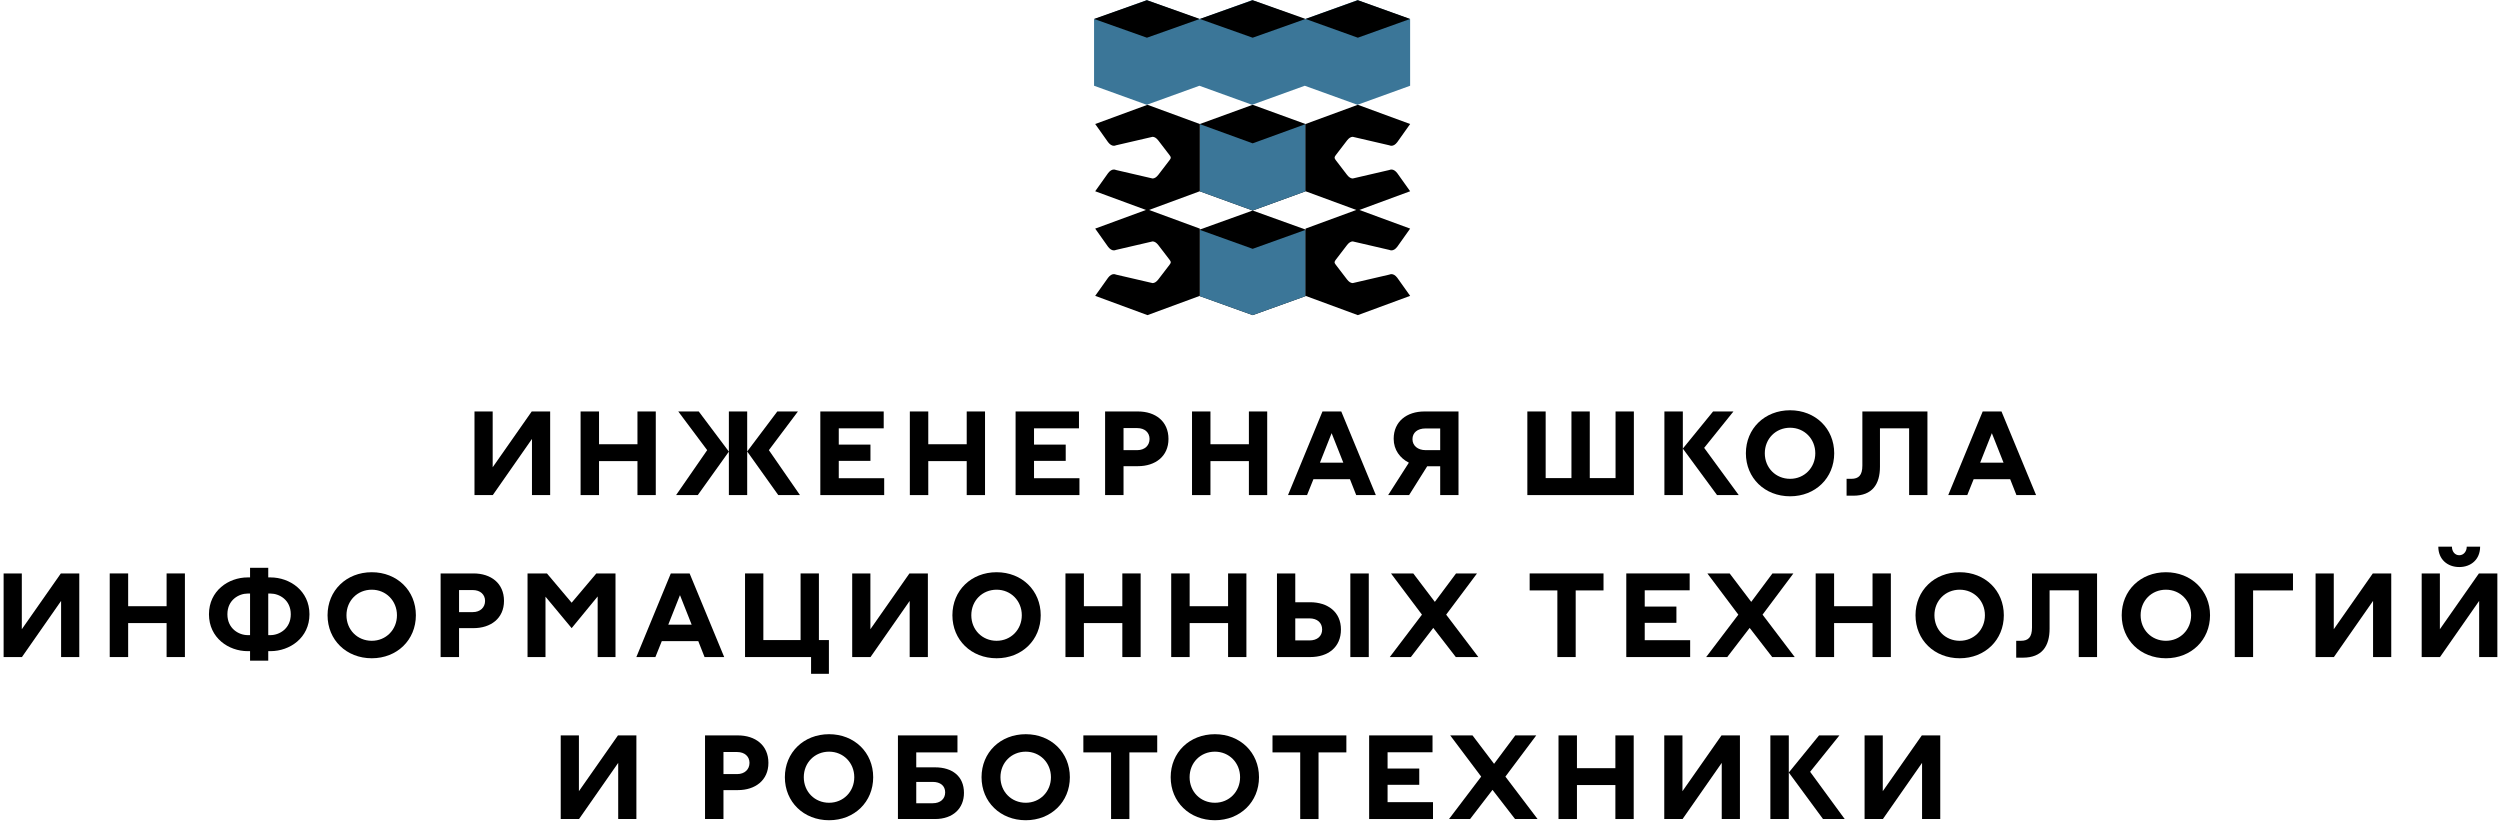 <svg width="514" height="169" viewBox="0 0 514 169" fill="none" xmlns="http://www.w3.org/2000/svg">
<g clip-path="url(#clip0_1_201)">
<path d="M268.417 25.501L257.548 21.545L246.678 25.501L246.679 39.329L257.548 43.284L268.417 39.329V25.501Z" fill="black"/>
<path d="M289.922 3.952L279.092 0.039L268.261 3.952L257.43 0.039L246.596 3.953L235.768 0.039L224.938 3.952V17.63L235.768 21.545L246.599 17.63L257.43 21.545L268.261 17.63L279.092 21.545L289.922 17.63V3.952Z" fill="#3B7698"/>
<path d="M246.677 3.895L235.808 7.753L224.938 3.895L235.808 0.039L246.677 3.895Z" fill="black"/>
<path d="M268.417 3.895L257.548 7.753L246.678 3.895L257.548 0.039L268.417 3.895Z" fill="black"/>
<path d="M289.924 3.895L279.17 7.753L268.418 3.895L279.17 0.039L289.924 3.895Z" fill="black"/>
<path d="M268.415 25.519L257.546 29.47L246.678 25.518V39.332L257.547 43.284L268.417 39.332L268.415 25.519Z" fill="#3B7698"/>
<path d="M268.417 47.198L257.548 43.285L246.678 47.198L246.679 60.877L257.548 64.79L268.417 60.877V47.198Z" fill="black"/>
<path d="M268.415 47.259L257.546 51.158L246.678 47.258V60.89L257.547 64.79L268.417 60.89L268.415 47.259Z" fill="#3B7698"/>
<path fill-rule="evenodd" clip-rule="evenodd" d="M285.654 29.876L282.112 29.054L278.623 28.244L278.119 28.127C277.725 28.137 277.329 28.384 276.956 28.869L274.655 31.871C274.302 32.328 274.302 32.499 274.655 32.955L276.956 35.957C277.329 36.441 277.725 36.689 278.119 36.699L278.623 36.582L282.112 35.772L285.65 34.951C285.788 34.889 285.927 34.857 286.067 34.855C286.476 34.847 286.887 35.094 287.274 35.596L289.924 39.321L279.17 43.284L268.418 39.321V25.496L279.17 21.545L289.924 25.496L287.274 29.233C286.888 29.734 286.477 29.981 286.067 29.972C285.929 29.969 285.791 29.937 285.654 29.876Z" fill="black"/>
<path fill-rule="evenodd" clip-rule="evenodd" d="M285.654 51.383L282.112 50.56L278.623 49.75L278.119 49.633C277.725 49.643 277.329 49.891 276.956 50.375L274.655 53.378C274.302 53.834 274.302 54.006 274.655 54.461L276.956 57.463C277.329 57.948 277.725 58.195 278.119 58.206L278.623 58.089L282.112 57.279L285.65 56.458C285.788 56.396 285.927 56.364 286.067 56.361C286.476 56.353 286.887 56.6 287.274 57.102L289.924 60.828L279.17 64.791L268.418 60.828V47.002L279.17 43.051L289.924 47.002L287.274 50.739C286.888 51.241 286.477 51.487 286.067 51.478C285.929 51.475 285.791 51.443 285.654 51.383Z" fill="black"/>
<path fill-rule="evenodd" clip-rule="evenodd" d="M229.441 29.876L232.984 29.054L236.473 28.244L236.977 28.127C237.371 28.137 237.766 28.384 238.14 28.869L240.44 31.871C240.794 32.328 240.794 32.499 240.44 32.955L238.14 35.957C237.766 36.441 237.371 36.689 236.977 36.699L236.473 36.582L232.983 35.772L229.445 34.951C229.307 34.889 229.168 34.857 229.029 34.855C228.62 34.847 228.209 35.094 227.821 35.596L225.172 39.321L235.925 43.284L246.678 39.321V25.496L235.925 21.545L225.172 25.496L227.821 29.233C228.208 29.734 228.619 29.981 229.029 29.972C229.167 29.969 229.305 29.937 229.441 29.876Z" fill="black"/>
<path fill-rule="evenodd" clip-rule="evenodd" d="M229.441 51.383L232.984 50.56L236.473 49.75L236.977 49.633C237.371 49.643 237.766 49.891 238.14 50.375L240.44 53.378C240.794 53.834 240.794 54.006 240.44 54.461L238.14 57.463C237.766 57.948 237.371 58.195 236.977 58.206L236.473 58.089L232.983 57.279L229.445 56.458C229.307 56.396 229.168 56.364 229.029 56.361C228.62 56.353 228.209 56.6 227.821 57.102L225.172 60.828L235.925 64.791L246.678 60.828V47.002L235.925 43.051L225.172 47.002L227.821 50.739C228.208 51.241 228.619 51.487 229.029 51.478C229.167 51.475 229.305 51.443 229.441 51.383Z" fill="black"/>
<path d="M101.295 84.597H97.555V101.79H101.32L109.372 90.246V101.79H113.113V84.597H109.322L101.295 96.068V84.597Z" fill="black"/>
<path d="M131.062 84.597V91.336H123.16V84.597H119.369V101.79H123.16V94.804H131.062V101.79H134.828V84.597H131.062Z" fill="black"/>
<path d="M149.856 92.847L143.663 84.597H139.451L145.397 92.55L139.005 101.79H143.465L149.856 92.847ZM149.856 101.79H153.622V84.597H149.856V101.79ZM153.622 92.822L160.014 101.79H164.473L158.081 92.55L164.052 84.597H159.815L153.622 92.822Z" fill="black"/>
<path d="M168.659 101.79H181.79V98.322H172.45V94.755H178.965V91.41H172.45V88.066H181.69V84.597H168.659V101.79Z" fill="black"/>
<path d="M198.756 84.597V91.336H190.853V84.597H187.063V101.79H190.853V94.804H198.756V101.79H202.522V84.597H198.756Z" fill="black"/>
<path d="M208.805 101.79H221.935V98.322H212.595V94.755H219.111V91.41H212.595V88.066H221.836V84.597H208.805V101.79Z" fill="black"/>
<path d="M233.823 92.55H230.998V88.016H233.823C235.359 88.016 236.349 88.933 236.349 90.246C236.349 91.584 235.359 92.55 233.823 92.55ZM227.208 101.79H230.998V95.845H233.971C237.489 95.845 240.239 93.863 240.239 90.246C240.239 86.604 237.539 84.597 233.971 84.597H227.208V101.79Z" fill="black"/>
<path d="M256.772 84.597V91.336H248.869V84.597H245.079V101.79H248.869V94.804H256.772V101.79H260.538V84.597H256.772Z" fill="black"/>
<path d="M264.814 101.79H268.728L270.041 98.52H277.548L278.836 101.79H282.874L275.764 84.597H271.9L264.814 101.79ZM271.379 95.126L273.782 89.057L276.185 95.126H271.379Z" fill="black"/>
<path d="M285.401 101.79H289.711L293.427 95.869H296.103V101.79H299.869V84.597H292.858C289.241 84.597 286.54 86.654 286.54 90.221C286.54 92.5 287.853 94.21 289.662 95.126L285.401 101.79ZM290.405 90.295C290.405 88.957 291.421 88.091 293.081 88.091H296.103V92.55H293.105C291.495 92.55 290.405 91.633 290.405 90.295Z" fill="black"/>
<path d="M314.023 101.79H335.923V84.597H332.157V98.297H326.856V84.597H323.09V98.297H317.788V84.597H314.023V101.79Z" fill="black"/>
<path d="M345.991 101.79V84.597H342.2V101.79H345.991ZM345.991 92.228L353.026 101.79H357.486L350.376 92.079L356.396 84.597H352.209L345.991 92.228Z" fill="black"/>
<path d="M368.046 98.446C365.098 98.446 362.844 96.192 362.844 93.194C362.844 90.196 365.098 87.942 368.046 87.942C370.969 87.942 373.224 90.221 373.224 93.194C373.224 96.167 370.969 98.446 368.046 98.446ZM358.954 93.194C358.954 98.272 362.819 102.038 368.046 102.038C373.249 102.038 377.113 98.272 377.113 93.194C377.113 88.115 373.249 84.35 368.046 84.35C362.819 84.35 358.954 88.115 358.954 93.194Z" fill="black"/>
<path d="M381.045 101.914C384.959 101.914 386.52 99.536 386.52 95.969V88.066H392.515V101.79H396.28V84.597H382.903V95.721C382.903 97.728 382.135 98.446 380.623 98.446H379.657V101.914H381.045Z" fill="black"/>
<path d="M400.556 101.79H404.471L405.784 98.52H413.29L414.578 101.79H418.617L411.506 84.597H407.642L400.556 101.79ZM407.121 95.126L409.525 89.057L411.928 95.126H407.121Z" fill="black"/>
<path d="M4.485 117.898H0.744V135.091H4.51L12.561 123.546V135.091H16.302V117.898H12.512L4.485 129.368V117.898Z" fill="black"/>
<path d="M34.252 117.898V124.637H26.349V117.898H22.559V135.091H26.349V128.105H34.252V135.091H38.017V117.898H34.252Z" fill="black"/>
<path d="M50.915 133.877H51.411V135.834H55.151V133.877H55.622C59.561 133.877 63.624 131.152 63.624 126.296C63.624 121.441 59.561 118.716 55.622 118.716H55.151V116.734H51.411V118.716H50.915C47.001 118.716 42.963 121.441 42.963 126.296C42.963 131.152 47.001 133.877 50.915 133.877ZM46.753 126.296C46.753 123.323 49.132 122.035 50.915 122.035H51.411V130.582H50.915C49.132 130.582 46.753 129.269 46.753 126.296ZM55.151 130.582V122.035H55.622C57.406 122.035 59.784 123.323 59.784 126.296C59.784 129.269 57.406 130.582 55.622 130.582H55.151Z" fill="black"/>
<path d="M76.437 131.747C73.489 131.747 71.234 129.492 71.234 126.495C71.234 123.497 73.489 121.242 76.437 121.242C79.36 121.242 81.614 123.522 81.614 126.495C81.614 129.467 79.36 131.747 76.437 131.747ZM67.345 126.495C67.345 131.573 71.209 135.339 76.437 135.339C81.639 135.339 85.504 131.573 85.504 126.495C85.504 121.416 81.639 117.65 76.437 117.65C71.209 117.65 67.345 121.416 67.345 126.495Z" fill="black"/>
<path d="M97.206 125.85H94.381V121.317H97.206C98.742 121.317 99.732 122.233 99.732 123.546C99.732 124.884 98.742 125.85 97.206 125.85ZM90.591 135.091H94.381V129.145H97.354C100.872 129.145 103.622 127.163 103.622 123.546C103.622 119.905 100.922 117.898 97.354 117.898H90.591V135.091Z" fill="black"/>
<path d="M108.462 135.091H112.153V122.679L117.529 129.145L122.88 122.63V135.091H126.547V117.898H122.608L117.529 123.918L112.451 117.898H108.462V135.091Z" fill="black"/>
<path d="M130.834 135.091H134.749L136.062 131.821H143.568L144.856 135.091H148.894L141.784 117.898H137.92L130.834 135.091ZM137.399 128.427L139.802 122.357L142.205 128.427H137.399Z" fill="black"/>
<path d="M170.422 131.598H168.366V117.898H164.6V131.598H156.945V117.898H153.18V135.091H166.756V138.535H170.422V131.598Z" fill="black"/>
<path d="M178.953 117.898H175.212V135.091H178.978L187.029 123.546V135.091H190.77V117.898H186.979L178.953 129.368V117.898Z" fill="black"/>
<path d="M204.905 131.747C201.956 131.747 199.702 129.492 199.702 126.495C199.702 123.497 201.956 121.242 204.905 121.242C207.828 121.242 210.082 123.522 210.082 126.495C210.082 129.467 207.828 131.747 204.905 131.747ZM195.813 126.495C195.813 131.573 199.677 135.339 204.905 135.339C210.107 135.339 213.972 131.573 213.972 126.495C213.972 121.416 210.107 117.65 204.905 117.65C199.677 117.65 195.813 121.416 195.813 126.495Z" fill="black"/>
<path d="M230.752 117.898V124.637H222.849V117.898H219.059V135.091H222.849V128.105H230.752V135.091H234.518V117.898H230.752Z" fill="black"/>
<path d="M252.494 117.898V124.637H244.591V117.898H240.801V135.091H244.591V128.105H252.494V135.091H256.26V117.898H252.494Z" fill="black"/>
<path d="M281.42 117.898H277.63V135.091H281.42V117.898ZM262.543 135.091H269.38C273.047 135.091 275.698 133.084 275.698 129.418C275.698 125.826 272.997 123.819 269.355 123.819H266.308V117.898H262.543V135.091ZM266.308 131.672V127.139H269.232C270.842 127.139 271.833 128.055 271.833 129.418C271.833 130.78 270.842 131.672 269.232 131.672H266.308Z" fill="black"/>
<path d="M290.569 117.898H285.986L292.353 126.371L285.738 135.091H290.073L294.681 129.096L299.314 135.091H303.947L297.332 126.371L303.674 117.898H299.364L295.003 123.745L290.569 117.898Z" fill="black"/>
<path d="M314.497 121.391H320.195V135.091H323.961V121.391H329.683V117.898H314.497V121.391Z" fill="black"/>
<path d="M334.365 135.091H347.496V131.623H338.156V128.055H344.671V124.711H338.156V121.366H347.396V117.898H334.365V135.091Z" fill="black"/>
<path d="M355.618 117.898H351.035L357.401 126.371L350.787 135.091H355.122L359.73 129.096L364.363 135.091H368.996L362.381 126.371L368.723 117.898H364.412L360.052 123.745L355.618 117.898Z" fill="black"/>
<path d="M384.994 117.898V124.637H377.091V117.898H373.301V135.091H377.091V128.105H384.994V135.091H388.76V117.898H384.994Z" fill="black"/>
<path d="M402.921 131.747C399.973 131.747 397.718 129.492 397.718 126.495C397.718 123.497 399.973 121.242 402.921 121.242C405.844 121.242 408.099 123.522 408.099 126.495C408.099 129.467 405.844 131.747 402.921 131.747ZM393.829 126.495C393.829 131.573 397.694 135.339 402.921 135.339C408.124 135.339 411.988 131.573 411.988 126.495C411.988 121.416 408.124 117.65 402.921 117.65C397.694 117.65 393.829 121.416 393.829 126.495Z" fill="black"/>
<path d="M415.92 135.215C419.834 135.215 421.395 132.837 421.395 129.269V121.366H427.39V135.091H431.155V117.898H417.778V129.021C417.778 131.028 417.01 131.747 415.498 131.747H414.532V135.215H415.92Z" fill="black"/>
<path d="M445.316 131.747C442.368 131.747 440.114 129.492 440.114 126.495C440.114 123.497 442.368 121.242 445.316 121.242C448.24 121.242 450.494 123.522 450.494 126.495C450.494 129.467 448.24 131.747 445.316 131.747ZM436.224 126.495C436.224 131.573 440.089 135.339 445.316 135.339C450.519 135.339 454.383 131.573 454.383 126.495C454.383 121.416 450.519 117.65 445.316 117.65C440.089 117.65 436.224 121.416 436.224 126.495Z" fill="black"/>
<path d="M471.436 117.898H459.47V135.091H463.236V121.391H471.436V117.898Z" fill="black"/>
<path d="M479.824 117.898H476.083V135.091H479.849L487.901 123.546V135.091H491.641V117.898H487.851L479.824 129.368V117.898Z" fill="black"/>
<path d="M501.639 117.898H497.898V135.091H501.664L509.715 123.546V135.091H513.456V117.898H509.665L501.639 129.368V117.898ZM501.317 112.398C501.317 114.999 503.2 116.585 505.627 116.585C508.055 116.585 509.913 114.999 509.913 112.398H507.163C507.163 113.34 506.544 114.157 505.627 114.157C504.686 114.157 504.116 113.34 504.116 112.398H501.317Z" fill="black"/>
<path d="M119.025 151.199H115.284V168.392H119.05L127.102 156.847V168.392H130.842V151.199H127.052L119.025 162.669V151.199Z" fill="black"/>
<path d="M151.569 159.151H148.744V154.618H151.569C153.105 154.618 154.096 155.534 154.096 156.847C154.096 158.185 153.105 159.151 151.569 159.151ZM144.954 168.392H148.744V162.446H151.717C155.235 162.446 157.985 160.464 157.985 156.847C157.985 153.205 155.285 151.199 151.717 151.199H144.954V168.392Z" fill="black"/>
<path d="M170.461 165.047C167.513 165.047 165.259 162.793 165.259 159.795C165.259 156.798 167.513 154.543 170.461 154.543C173.384 154.543 175.639 156.822 175.639 159.795C175.639 162.768 173.384 165.047 170.461 165.047ZM161.369 159.795C161.369 164.874 165.234 168.639 170.461 168.639C175.664 168.639 179.528 164.874 179.528 159.795C179.528 154.717 175.664 150.951 170.461 150.951C165.234 150.951 161.369 154.717 161.369 159.795Z" fill="black"/>
<path d="M192.246 157.764H188.381V154.692H196.854V151.199H184.615V168.392H192.246C195.962 168.392 198.191 166.187 198.191 163.016C198.191 159.597 195.788 157.764 192.246 157.764ZM188.381 165.146V160.761H191.775C193.336 160.761 194.327 161.554 194.327 162.917C194.327 164.255 193.336 165.146 191.775 165.146H188.381Z" fill="black"/>
<path d="M210.897 165.047C207.949 165.047 205.694 162.793 205.694 159.795C205.694 156.798 207.949 154.543 210.897 154.543C213.82 154.543 216.074 156.822 216.074 159.795C216.074 162.768 213.82 165.047 210.897 165.047ZM201.805 159.795C201.805 164.874 205.669 168.639 210.897 168.639C216.099 168.639 219.964 164.874 219.964 159.795C219.964 154.717 216.099 150.951 210.897 150.951C205.669 150.951 201.805 154.717 201.805 159.795Z" fill="black"/>
<path d="M222.739 154.692H228.437V168.392H232.203V154.692H237.925V151.199H222.739V154.692Z" fill="black"/>
<path d="M249.784 165.047C246.836 165.047 244.581 162.793 244.581 159.795C244.581 156.798 246.836 154.543 249.784 154.543C252.707 154.543 254.962 156.822 254.962 159.795C254.962 162.768 252.707 165.047 249.784 165.047ZM240.692 159.795C240.692 164.874 244.557 168.639 249.784 168.639C254.986 168.639 258.851 164.874 258.851 159.795C258.851 154.717 254.986 150.951 249.784 150.951C244.557 150.951 240.692 154.717 240.692 159.795Z" fill="black"/>
<path d="M261.626 154.692H267.324V168.392H271.09V154.692H276.813V151.199H261.626V154.692Z" fill="black"/>
<path d="M281.495 168.392H294.625V164.923H285.285V161.356H291.8V158.012H285.285V154.667H294.526V151.199H281.495V168.392Z" fill="black"/>
<path d="M302.747 151.199H298.164L304.531 159.671L297.916 168.392H302.251L306.859 162.396L311.492 168.392H316.125L309.51 159.671L315.852 151.199H311.542L307.181 157.045L302.747 151.199Z" fill="black"/>
<path d="M332.123 151.199V157.937H324.221V151.199H320.43V168.392H324.221V161.406H332.123V168.392H335.889V151.199H332.123Z" fill="black"/>
<path d="M345.913 151.199H342.172V168.392H345.938L353.989 156.847V168.392H357.73V151.199H353.94L345.913 162.669V151.199Z" fill="black"/>
<path d="M367.777 168.392V151.199H363.987V168.392H367.777ZM367.777 158.829L374.813 168.392H379.272L372.162 158.68L378.182 151.199H373.995L367.777 158.829Z" fill="black"/>
<path d="M387.098 151.199H383.358V168.392H387.123L395.175 156.847V168.392H398.916V151.199H395.125L387.098 162.669V151.199Z" fill="black"/>
</g>
<defs>
<clipPath id="clip0_1_201">
<rect width="514" height="169" fill="white"/>
</clipPath>
</defs>
</svg>
